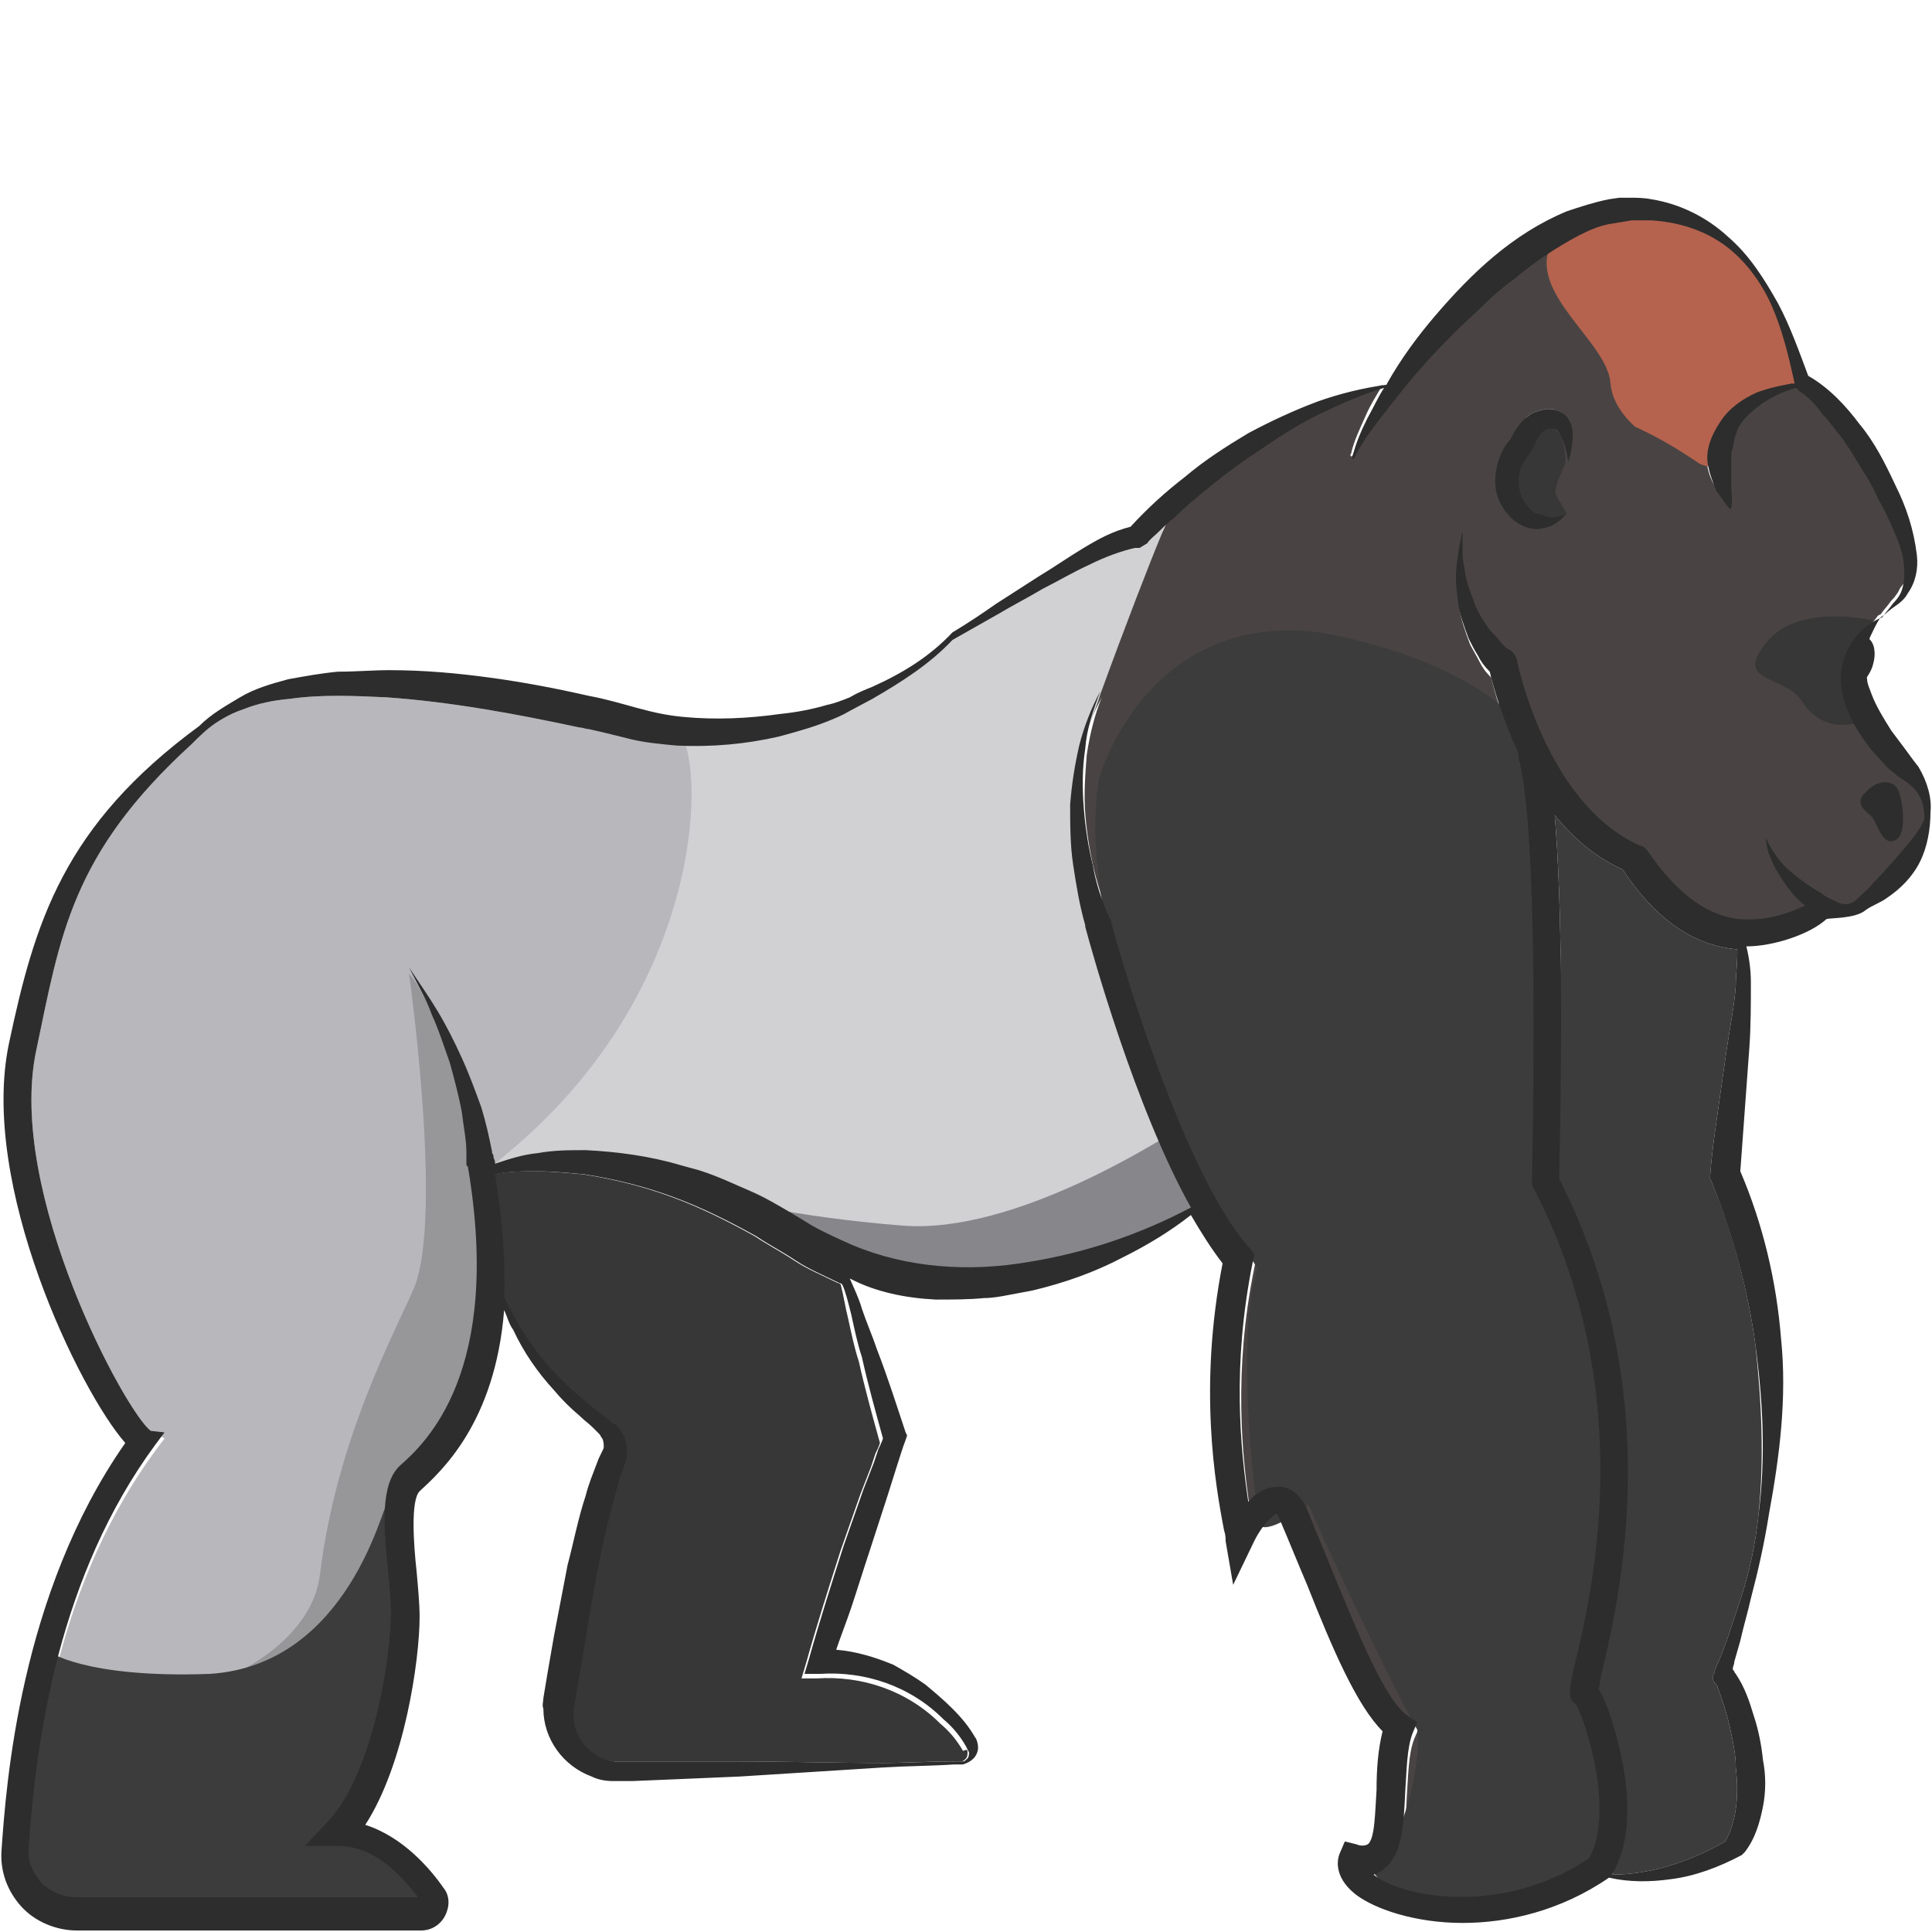 <?xml version="1.0" encoding="utf-8"?>
<!-- Generator: Adobe Illustrator 23.0.0, SVG Export Plug-In . SVG Version: 6.00 Build 0)  -->
<svg version="1.1" id="Layer_1" xmlns="http://www.w3.org/2000/svg" xmlns:xlink="http://www.w3.org/1999/xlink" x="0px" y="0px"
	 viewBox="0 0 128 128" 
width="128" height="128"
style="enable-background:new 0 0 128 128;" xml:space="preserve">
<style type="text/css">
	.st0{fill:#B8B7BC;}
	.st1{fill:#494443;}
	.st2{fill:#B5634E;}
	.st3{fill:#3D3C3C;}
	.st4{fill:#383737;}
	.st5{fill:#2D2D2D;}
	.st6{fill:#979699;}
	.st7{fill:#D1D1D3;}
	.st8{fill:#87868A;}
</style>
<g>
	<path class="st0" d="M41.9,62.1c-2.3,7.1-4.5,10.9-9.2,15c0-0.1,0-0.2-0.1-0.3c0-0.1,0-0.1,0-0.1c-0.2-1-0.4-1.9-0.7-2.9
		c-0.4-1.1-0.8-2.2-1.3-3.3c-0.5-1.1-1-2.1-1.6-3.1c-0.6-1-1.3-2-1.9-2.9c0.5,1,1.1,2,1.5,3.1c0.5,1.1,0.8,2.1,1.2,3.2
		c0.3,1.1,0.6,2.2,0.8,3.3c0.1,0.9,0.3,1.8,0.3,2.6c0,0.1,0,0.3,0,0.4c0,0.1,0,0.2,0,0.3c0,0,0,0,0,0v0c0,0,0,0.1,0,0.1
		c0,0.1,0,0.1,0.1,0.2c2.3,13.6-2.8,18.3-4.5,19.8c-1.3,1.2-1.1,4-0.8,6.9c0.1,1,0.2,2,0.2,2.8c0,3.3-1.3,10.9-4.2,13.9l-1.5,1.6
		h2.2c2.5,0,4.3,2.1,5.3,3.4H5.1c-0.8,0-1.6-0.3-2.2-0.8c-0.7-0.7-1.1-1.6-1-2.5c0.5-7.3,2-18,8.4-26.7l0.6-0.8L10,94.8
		C8.4,93.7,0.4,79,2.4,69.6C4,62,4.7,56.6,12.7,49.3c0.5-0.5,1-1,1.6-1.4c0.6-0.4,1.2-0.7,1.8-0.9c1-0.4,2-0.6,3.1-0.7
		c2.1-0.3,4.3-0.2,6.4-0.1c4.3,0.3,8.6,1.1,12.8,2c0.2,0,0.4,0.1,0.6,0.1C42.2,51.3,43.7,56.7,41.9,62.1z"/>
	<path class="st1" d="M127.1,52.6c-0.2-0.4-0.6-0.7-0.9-1l-0.6-0.4c-0.2-0.2-0.4-0.3-0.6-0.5c-0.4-0.4-0.8-0.8-1.1-1.2
		c-0.7-0.8-1.4-1.8-1.7-2.9c-0.4-1.1-0.5-2.4,0-3.5c0.5-1.1,1.4-2,2.4-2.4c0,0,0,0,0,0c0.2-0.3,0.5-0.6,0.7-0.9
		c0.3-0.3,0.5-0.6,0.6-0.9c0.3-0.6,0.3-1.3,0.1-2c-0.1-0.7-0.4-1.4-0.7-2.1c-0.3-0.7-0.6-1.4-1-2c-0.3-0.7-0.7-1.3-1.1-2
		c-0.4-0.6-0.8-1.3-1.2-1.9c-0.4-0.6-0.9-1.2-1.4-1.7c-0.5-0.5-1-1.1-1.5-1.5l-0.2-0.2c-0.8,0.3-1.5,0.6-2.2,1
		c-0.7,0.5-1.3,1.1-1.7,1.8l-0.1,0.3l-0.1,0.3c0,0.2-0.1,0.4-0.1,0.6c0,0.2,0,0.4-0.1,0.6c0,0.2,0,0.4,0,0.6c0,0.2,0,0.4,0,0.6
		c0,0.2,0,0.4,0,0.7c0,0.4,0.1,0.9,0,1.4v0c0,0,0,0.1-0.1,0.1c0,0,0,0,0,0c-0.4-0.4-0.7-0.8-0.9-1.2c-0.2-0.5-0.4-0.9-0.5-1.5
		c-0.2-1.1,0.2-2.2,0.8-3.1c0.6-0.9,1.5-1.5,2.4-1.9c0.8-0.3,1.6-0.5,2.5-0.6c-0.3-1.8-0.7-3.5-1.5-5.1c-0.7-1.6-1.8-3.1-3.2-4.1
		c-1.4-1-3.1-1.6-4.8-1.6c-0.4,0-0.8,0-1.3,0l-0.6,0.1l-0.6,0.1c-0.8,0.2-1.6,0.5-2.3,0.8c-1.5,0.7-2.9,1.8-4.3,2.9
		c-0.7,0.6-1.3,1.1-2,1.7c-0.6,0.6-1.3,1.2-1.9,1.8c-1.2,1.3-2.4,2.6-3.6,4c-0.8,1-1.6,1.9-2.3,3c-0.3,0.4-0.6,0.9-0.8,1.4l0,0
		c0,0-0.1,0.1-0.1,0c0,0-0.1-0.1,0-0.1c0.2-0.9,0.6-1.7,1-2.6c0.3-0.7,0.7-1.3,1.1-2c-1.4,0.5-2.7,1-4,1.6c-1.5,0.7-2.8,1.6-4.2,2.5
		c-1.4,0.9-2.6,1.9-3.9,2.9c-0.6,0.5-1.2,1.1-1.8,1.6c-0.3,0.3-0.7,0.6-1,0.9c-0.3,0.3-0.5,0.5-0.8,0.8l-0.2,0.2l-0.3,0
		c-0.9,0.2-2,0.6-3,1.1c-1,0.5-2,1-3.1,1.6c-1,0.5-2,1.1-3,1.7l-3,1.7c-1.5,1.6-3.4,2.8-5.3,3.9L56.6,47c-0.5,0.3-1,0.5-1.5,0.7
		c-1,0.4-2.1,0.7-3.2,1c-2.2,0.5-4.5,0.7-6.7,0.6c-1.1-0.1-2.3-0.2-3.4-0.5c-0.8-0.2-1.7-0.4-2.5-0.6c3.1,3,4.5,8.5,2.7,13.9
		c-2.3,7.1-4.5,10.9-9.2,15c0,0.1,0,0.2,0.1,0.4c0.9-0.3,1.9-0.6,2.8-0.7c1-0.2,2.1-0.2,3.2-0.2c2.1,0,4.2,0.4,6.3,1
		c0.4,0.1,0.7,0.2,1.1,0.3c0.9,0.3,1.9,0.7,2.8,1.1c0.7,0.3,1.4,0.7,2.1,1c0.9,0.5,1.9,1.1,2.7,1.6c0.8,0.5,1.7,0.9,2.7,1.3
		c3.7,1.5,7.8,1.8,11.7,1.1c3.7-0.6,7.3-1.9,10.7-3.6c-3.7-6.7-6.6-17.1-7-18.6c0,0,0,0,0,0c0,0,0-0.1,0-0.1c-0.4-1.4-0.6-2.7-0.8-4
		c-0.2-1.3-0.2-2.7-0.2-4c0-1.3,0.3-2.7,0.6-3.9c0.3-1.3,0.8-2.5,1.4-3.6c0,0,0,0,0,0c-0.5,1.2-0.8,2.5-1,3.8
		c-0.1,1.3-0.2,2.6-0.1,3.9c0.1,1.3,0.3,2.5,0.6,3.8c0.3,1.2,0.7,2.4,1.1,3.5c0,0.1,0.1,0.2,0.1,0.2c0,0.2,4.5,16.5,9.2,21.7
		l0.3,0.4l-0.1,0.5c-1.4,6.9-0.8,12.5-0.3,15.9c0.6-0.6,1.2-1,2-1c0.5,0,1.3,0.2,1.9,1.5c0.6,1.4,1.2,2.9,1.8,4.4
		c1.7,4.1,3.4,8.3,4.9,9.3l0.6,0.4l-0.3,0.7c-0.4,1-0.4,2.5-0.5,3.9c-0.1,2.1-0.2,4.2-1.4,5.1c-0.2,0.2-0.5,0.3-0.7,0.4
		c2.1,1.6,8.7,2.7,14.3-1.1c1.7-3.2-0.3-9.2-0.9-10.2c-0.6-0.4-0.4-1.1-0.1-2.5c1.1-4.4,4.4-18-2.7-31.7l-0.1-0.2v-0.2
		c0.2-11,0.3-24.2-0.9-28.1c0-0.1,0-0.2,0-0.3c-1.1-2.4-1.7-4.5-1.9-5.4c-0.4-0.4-0.6-0.7-0.8-1.1c-0.2-0.4-0.4-0.7-0.6-1.1
		c-0.3-0.8-0.6-1.6-0.7-2.4c-0.1-0.8-0.2-1.6-0.1-2.4c0-0.8,0.2-1.6,0.4-2.3c0,0.4,0,0.8,0,1.2c0,0.4,0,0.8,0.1,1.1
		c0.1,0.8,0.3,1.5,0.6,2.2c0.3,0.7,0.6,1.3,1,1.9c0.2,0.3,0.4,0.6,0.7,0.8c0.2,0.2,0.4,0.4,0.6,0.6c0.3,0.1,0.6,0.4,0.6,0.7
		c0,0.1,1.9,9.5,8.1,12.3l0.3,0.1l0.2,0.2c2.1,3.3,4.2,4.4,6.2,4.6c0,0,0,0,0,0c0,0,0.1,0,0.1,0c1.5,0.1,2.9-0.3,4.2-0.9
		c-0.3-0.3-0.7-0.7-1-1c-0.4-0.5-0.7-1-1-1.5c-0.3-0.6-0.5-1.3-0.6-2c0.2,0.6,0.6,1.1,0.9,1.5c0.4,0.5,0.8,0.8,1.3,1.2
		c0.5,0.4,1,0.7,1.5,1c0.3,0.2,0.7,0.4,1.1,0.6c0.4,0.2,0.9,0.1,1.2-0.2c0.4-0.4,0.7-0.7,1.1-1.1c0.7-0.7,1.2-1.4,1.9-2.1
		c0.6-0.7,1.3-1.5,1.4-2.4C127.5,53.5,127.4,53,127.1,52.6z M101,33.6c0.3,0.4,0.6,0.7,1.1,0.7c0.5,0.1,1.1-0.1,1.7-0.3
		c-0.4,0.5-0.9,0.9-1.6,1c-0.7,0.2-1.6-0.2-2.1-0.7c-0.5-0.5-0.9-1.2-1-1.9c-0.1-0.7,0-1.5,0.3-2.2c0.1-0.3,0.3-0.7,0.6-1
		c0.1-0.1,0.2-0.4,0.4-0.7c0.2-0.3,0.4-0.6,0.8-0.9c0.3-0.3,0.8-0.4,1.2-0.5l0.3,0c0.1,0,0.2,0,0.4,0.1c0.3,0.1,0.5,0.2,0.7,0.4
		c0.3,0.4,0.4,0.8,0.4,1.1c0,0.7-0.1,1.3-0.3,1.9c-0.1-0.6-0.2-1.2-0.5-1.7c-0.1-0.2-0.2-0.5-0.4-0.5c-0.1,0-0.1,0-0.4,0
		c-0.4,0.1-0.6,0.4-0.8,0.8c-0.1,0.2-0.2,0.5-0.5,0.9c-0.2,0.2-0.2,0.4-0.4,0.6C100.4,31.8,100.5,32.7,101,33.6z M125.5,55.7
		c-0.9,0.3-1.1-1.3-1.6-1.7c-0.5-0.4-1-0.9-0.3-1.5c0.6-0.7,1.5-0.9,2-0.4C126,52.4,126.5,55.4,125.5,55.7z"/>
	<path class="st2" d="M113.3,30.9c0,0.2-6.3-1.9-6.6-5.5c-0.2-2.8-5.6-6-3.9-9.3c2.3-2.1,12.3-5.9,16.7,9.1
		C119.5,25.8,113.4,26.1,113.3,30.9z"/>
	<path class="st1" d="M96.8,35.2c0,0,1-14.9,16.2-4.2c0.6,1.5,1.2,1.8,1.2,1.8s-2.5-5.6,4.5-7.4c1.2,0.5,8.6,8.2,7.9,12.6
		c-1.8,2.6-4.5,4.8-3.9,7.3s6,5.9,5,9.4s-3.5,5.6-5.6,5.7c-2.2,0.1-3.3,1.2-4.8,1.3c-1.4,0.1-6.5,0.1-9-5c-2.4-1.1-7.5-6.9-8.7-12.6
		C97.4,42.3,96.4,37.4,96.8,35.2z"/>
	<path class="st3" d="M116.5,100.4c-0.2,1.9-0.6,3.8-1.2,5.6c-0.3,0.9-0.6,1.8-0.9,2.7l-0.5,1.3c-0.1,0.2-0.2,0.4-0.3,0.7
		c0,0.1,0,0.1-0.1,0.3c0,0,0,0.2,0,0.2c0,0,0,0,0,0.1c0,0.1,0.1,0.1,0.1,0.2c0,0,0,0,0.1,0.1v0c0,0,0.1,0.1,0.1,0.2
		c0.3,0.8,0.6,1.7,0.8,2.6c0.2,0.9,0.4,1.8,0.4,2.7c0.2,1.7,0.1,3.5-0.7,4.9c-1.2,0.7-2.6,1.3-4,1.7c-1.1,0.3-2.3,0.5-3.5,0.5
		c2.3-3.9,0-10.1-0.2-10.8c-0.3-0.8-0.5-1.2-0.7-1.5c0.1-0.2,0.1-0.6,0.2-1c1.1-4.6,4.5-18.5-2.8-32.8c0.2-9,0.2-18.4-0.3-24.1
		c1.2,1.5,2.7,2.8,4.5,3.6c2.5,3.8,5.2,5.1,7.6,5.3c0,0.1,0,0.2,0,0.3c0,0.7-0.1,1.4-0.1,2.1c-0.1,1.4-0.4,2.8-0.6,4.2
		c-0.2,1.4-0.4,2.8-0.6,4.2c-0.2,1.4-0.4,2.8-0.5,4.2l0,0.2l0.1,0.2c1.4,3.4,2.4,7.1,2.9,10.8C116.7,92.8,116.9,96.6,116.5,100.4z"
		/>
	<path class="st4" d="M103.8,34c0,0-1.7,1.6-2.9,0.4c-1.2-1.2,0.6-6.1,1.1-6.4s1.8,0.5,1.7,2.7c-0.2,0.5-0.8,1.7-0.6,2.1
		C103.3,33.2,103.8,34,103.8,34z"/>
	<path class="st3" d="M72.8,51.6c0,0,3.1-11.2,14.7-9.7c6,1.1,14.4,4.1,15.4,10.3c0.4,7.1,0.9,21.2,0.7,25.1
		c1.6,3.7,7.5,18.4,2.5,34.1c2.2,6.7,3.6,10,1.2,12.3s-12.7,6.3-16.6-0.1c2.1-0.6,3.5-6.7,3.2-9c-1.7-2.9-6.2-12.5-7.2-14.9
		c-3,2.2-3.3,1.3-3.3,1.3s-1.7-11.8-0.1-17C81.1,80.8,70.9,63.8,72.8,51.6z"/>
	<path class="st4" d="M64.1,116.1c0,0.1,0,0.3-0.1,0.4c-0.1,0.1-0.2,0.2-0.3,0.2c-0.1,0-0.1,0-0.3,0l-0.3,0c-1.6,0-3.2,0.1-4.7,0.1
		c-3.2,0-6.3-0.1-9.5-0.1l-4.7,0l-2.4,0c-0.4,0-0.8,0-1.1,0c-0.3,0-0.6-0.1-0.9-0.2c-1.1-0.5-1.9-1.6-1.9-2.8c0-0.1,0-0.3,0-0.4
		l0.1-0.6l0.2-1.2l0.4-2.3c0.5-3.1,1-6.2,1.8-9.2c0.2-0.7,0.4-1.5,0.6-2.2c0.1-0.2,0.1-0.3,0.2-0.5c0-0.1,0.2-0.5,0.2-0.7
		c0.1-0.6,0-1.2-0.3-1.7c-0.1-0.2-0.3-0.5-0.6-0.6l-0.5-0.4c-0.3-0.2-0.6-0.5-0.9-0.7c-0.6-0.5-1.2-1-1.7-1.5
		c-1.7-1.6-3.1-3.6-4.1-5.8c0.1-2.3-0.1-5-0.6-8.1c0.9-0.2,1.9-0.2,2.8-0.2c1,0,2,0.1,3.1,0.2c2,0.3,4,0.8,5.9,1.5
		c1.9,0.7,3.7,1.6,5.5,2.6c0.9,0.6,1.7,1,2.6,1.6c0.9,0.6,1.9,1,2.9,1.5c0.1,0,0.2,0.1,0.2,0.1c0.2,0.8,0.3,1.5,0.5,2.3
		c0.2,0.9,0.4,1.9,0.7,2.8c0.4,1.8,0.9,3.6,1.4,5.4c-0.1,0.3-0.2,0.5-0.3,0.7l-0.3,0.9l-0.7,1.8l-1.3,3.7c-0.8,2.5-1.6,5-2.3,7.5
		l-0.3,1l1,0c1.5-0.1,3,0.1,4.4,0.6c1.4,0.5,2.7,1.3,3.8,2.4c0.6,0.5,1.1,1.1,1.5,1.8C64.1,115.9,64.1,115.9,64.1,116.1z"/>
	<path class="st5" d="M103.8,34c-0.4,0.5-0.9,0.9-1.6,1c-0.7,0.2-1.6-0.2-2.1-0.7c-0.5-0.5-0.9-1.2-1-1.9c-0.1-0.7,0-1.5,0.3-2.2
		c0.1-0.3,0.3-0.7,0.6-1c0.1-0.1,0.2-0.4,0.4-0.7c0.2-0.3,0.4-0.6,0.8-0.9c0.3-0.3,0.8-0.4,1.2-0.5l0.3,0c0.1,0,0.2,0,0.4,0.1
		c0.3,0.1,0.5,0.2,0.7,0.4c0.3,0.4,0.4,0.8,0.4,1.1c0,0.7-0.1,1.3-0.3,1.9c-0.1-0.6-0.2-1.2-0.5-1.7c-0.1-0.2-0.2-0.5-0.4-0.5
		c-0.1,0-0.1,0-0.4,0c-0.4,0.1-0.6,0.4-0.8,0.8c-0.1,0.2-0.2,0.5-0.5,0.9c-0.2,0.2-0.2,0.4-0.4,0.6c-0.4,0.9-0.4,1.9,0.2,2.7
		c0.3,0.4,0.6,0.7,1.1,0.7C102.7,34.4,103.3,34.3,103.8,34z"/>
	<path class="st5" d="M124.1,44c-0.1,0.4-0.3,0.7-0.5,1c-0.4,0.4-0.9,0.6-1.3,0.5c-0.7-0.2,0.2-3.8,0.9-3.6c0.2,0.1,0.4,0.2,0.6,0.4
		C124.2,42.6,124.3,43.3,124.1,44z"/>
	<path class="st5" d="M125.5,55.7c-0.9,0.3-1.1-1.3-1.6-1.7c-0.5-0.4-1-0.9-0.3-1.5c0.6-0.7,1.5-0.9,2-0.4
		C126,52.4,126.5,55.4,125.5,55.7z"/>
	<path class="st6" d="M27.1,64.5c0,0,2.3,16.3,0.3,20.9c-1.2,2.8-5.1,9.9-6.2,18.9c-0.5,4.2-5.3,6.4-5.3,6.4l10.7,0.4l-0.4-11.7
		c0,0,3.9-3.4,4.4-5.8c0.4-2.4,2.6-13.1,1.3-17.2C30.7,72.3,28.7,66.3,27.1,64.5z"/>
	<path class="st3" d="M25.6,99.8c-0.2-0.4-2.4,10.5-11.7,11.1c-8.3,0.3-10.7-1.5-10.7-1.5s-2.9,11-2.2,13.7c0.7,2.6,1.5,3.6,5,3.8
		s22,0,22.6-0.2c0.6-0.2-2.2-4.7-4.8-4.7s1.1-4.4,1.3-4.6C25.2,117.2,28.4,105.4,25.6,99.8z"/>
	<path class="st7" d="M36.2,46.3c-0.3-0.1-0.6-0.2-0.9-0.3C35.6,46.1,35.9,46.2,36.2,46.3z"/>
	<path class="st7" d="M79.4,80c0,0-15.6,11.2-29.4-0.3c-0.3-0.3-0.7-0.5-1.1-0.7c-0.8-0.4-1.7-0.8-2.8-1.1c-3.8-1.1-9-1.2-13.3-0.4
		c-0.2,0-0.4,0.1-0.6,0.1c0.2-0.2,0.4-0.3,0.6-0.5c4.7-4.1,6.9-7.9,9.2-15c1.8-5.4,0.3-10.8-2.7-13.9c-0.9-0.8-1.8-1.5-2.9-1.9
		c13.6,4.3,20.4,0.4,22.6-1c1.7-1.1,4-2.9,6.2-4.4c2.6-1.7,12.4-7,12.2-6.6c0,0-0.1,0.4-0.4,1c-0.8,1.9-2.5,6.3-4.1,10.7
		c-0.2,0.7-0.5,1.4-0.7,2C68,57,79.4,80,79.4,80z"/>
	<path class="st4" d="M124.1,41.1c-0.1,0-5-1.2-7.1,1.5c-2.2,2.7,1.3,2.1,2.4,3.9c1.7,2.6,4.5,1.1,4.5,1.1s-1.1-1.3-1.2-2.5
		C122.5,43.8,124.1,41.1,124.1,41.1z"/>
	<path class="st8" d="M59.8,81.2c-7.5-0.6-11.8-1.8-11.8-1.8s7.6,4.1,9.5,4.8c1.9,0.7,13.6,0.6,17.5-1.5s4.5-2.7,4.5-2.7l-2.2-4.7
		C77.1,75.3,67.3,81.8,59.8,81.2z"/>
	<path class="st0" d="M38.3,47.5c0.2,0.1,5.7,11.4-5.8,29.8c14.3-11,14.2-26.5,12.6-28.6C42.7,48.1,38.3,47.5,38.3,47.5z"/>
	<path class="st5" d="M127.1,50.8c-0.4-0.5-0.6-0.8-0.9-1.2c-0.3-0.4-0.6-0.8-0.9-1.2c-0.5-0.8-1-1.6-1.3-2.4
		c-0.1-0.3-0.3-0.7-0.3-1c-0.1-0.5-0.2-1-0.1-1.5c0-0.4,0.1-0.8,0.3-1.3c0.2-0.4,0.4-0.9,0.7-1.3h0c0.3-0.2,0.6-0.5,0.9-0.7
		c0.3-0.2,0.7-0.5,0.9-0.9c0.5-0.7,0.7-1.6,0.6-2.5c-0.2-1.7-0.7-3.2-1.4-4.6c-0.7-1.5-1.4-2.9-2.4-4.1c-0.9-1.2-2-2.4-3.4-3.2
		c-0.6-1.6-1.2-3.3-2-4.8c-0.9-1.6-1.9-3.2-3.3-4.4c-1.4-1.3-3.2-2.2-5.1-2.5c-0.5-0.1-1-0.1-1.4-0.1l-0.7,0l-0.7,0.1
		c-1,0.2-1.9,0.5-2.8,0.8c-3.6,1.5-6.3,4.1-8.7,6.9c-1.2,1.4-2.3,2.9-3.2,4.5c0,0,0,0.1-0.1,0.1c-1.5,0.2-3.1,0.6-4.5,1.1
		c-1.6,0.6-3.1,1.3-4.6,2.1c-1.5,0.9-2.9,1.8-4.2,2.9c-1.3,1-2.5,2.1-3.6,3.3c-1.2,0.3-2.1,0.8-3.1,1.4c-1,0.6-2,1.3-3,1.9L66,40
		c-1,0.7-1.9,1.3-2.9,1.9l0,0l0,0c-1.5,1.6-3.3,2.7-5.3,3.6c-0.5,0.2-1,0.4-1.5,0.7c-0.5,0.2-1,0.4-1.5,0.5c-1,0.3-2.1,0.5-3.1,0.6
		c-2.1,0.3-4.3,0.4-6.4,0.2c-1.1-0.1-2-0.3-3.1-0.6c-1.1-0.3-2.1-0.6-3.2-0.8c-2.2-0.5-4.3-0.9-6.5-1.2c-2.2-0.3-4.4-0.5-6.7-0.5
		c-1.1,0-2.2,0.1-3.4,0.1c-1.1,0.1-2.2,0.3-3.3,0.5c-1.1,0.3-2.2,0.6-3.2,1.2c-1,0.6-1.9,1.1-2.7,1.9c-9,6.6-10.9,13-12.6,21
		c-2,9.4,4.7,23.1,7.7,26.5c-7,10-7.9,22.7-8.2,27c-0.1,1.4,0.4,2.7,1.3,3.7c0.9,1,2.3,1.6,3.7,1.6h22.8c0.7,0,1.3-0.4,1.6-1
		c0.3-0.6,0.3-1.3-0.1-1.8c-0.9-1.3-2.7-3.4-5.2-4.2c2.6-4,3.6-10.9,3.6-13.8c0-0.8-0.1-1.9-0.2-3c-0.2-1.8-0.4-4.7,0.2-5.3
		c1.4-1.3,5-4.5,5.6-12c0.2,0.4,0.3,0.9,0.6,1.3c0.7,1.5,1.6,2.8,2.7,4c0.5,0.6,1.1,1.2,1.7,1.7c0.3,0.3,0.6,0.5,0.9,0.8l0.4,0.4
		c0.1,0.1,0.1,0.2,0.2,0.3c0.1,0.2,0.1,0.4,0.1,0.6c0,0.1-0.3,0.6-0.4,0.9c-0.3,0.8-0.6,1.5-0.8,2.3c-0.5,1.5-0.8,3.1-1.2,4.6
		c-0.3,1.6-0.6,3.1-0.9,4.7l-0.4,2.3l-0.2,1.2l-0.1,0.6c0,0.2-0.1,0.5,0,0.7c0,2,1.3,3.8,3.2,4.5c0.4,0.2,0.9,0.3,1.4,0.3
		c0.5,0,0.9,0,1.3,0l2.4-0.1l4.7-0.2c3.2-0.2,6.3-0.4,9.5-0.6c1.6-0.1,3.2-0.1,4.7-0.2l0.3,0c0.1,0,0.2,0,0.3,0
		c0.3-0.1,0.5-0.2,0.7-0.4c0.2-0.2,0.3-0.5,0.3-0.7c0-0.3-0.1-0.6-0.2-0.7c-0.4-0.7-0.9-1.3-1.5-1.9c-0.6-0.6-1.2-1.1-1.8-1.6
		c-0.7-0.5-1.4-0.9-2.1-1.3c-1.2-0.5-2.5-0.9-3.8-1c0.3-0.9,0.7-1.9,1-2.8c0.4-1.2,0.8-2.5,1.2-3.7l1.2-3.7l0.6-1.9
		c0.2-0.6,0.4-1.3,0.6-1.8l0.1-0.3l-0.1-0.2c-0.6-1.8-1.2-3.7-1.9-5.5c-0.3-0.9-0.7-1.8-1-2.7c-0.2-0.7-0.5-1.3-0.8-2
		C58,85.6,60,86,62,86.1c1.1,0,2.2,0,3.2-0.1c0.5,0,1.1-0.1,1.6-0.2c0.5-0.1,1.1-0.2,1.6-0.3c2.1-0.5,4.1-1.2,6-2.2
		c1.6-0.8,3.1-1.7,4.5-2.8c0.7,1.2,1.4,2.3,2.1,3.2c-1.6,8.2-0.5,14.6,0.1,17.7c0.1,0.3,0.1,0.5,0.1,0.7l0.5,2.9l1.3-2.7
		c0.6-1.3,1.4-2,1.6-2c0,0,0.1,0.1,0.2,0.4c0.6,1.4,1.2,2.9,1.8,4.3c1.7,4.3,3.3,8,5,9.7c-0.3,1.2-0.4,2.5-0.4,3.9
		c-0.1,1.4-0.1,3.3-0.6,3.6c-0.2,0.1-0.5,0.1-0.7,0l-0.8-0.2l-0.3,0.7c-0.2,0.4-0.5,1.6,1,2.8c1.3,1,4,1.9,7.1,1.9
		c3,0,6.5-0.8,9.7-3c1.3,0.3,2.7,0.3,4.1,0.1c1.6-0.2,3.2-0.8,4.7-1.6l0.1-0.1l0.1-0.1c0.7-0.9,1-2,1.2-3c0.2-1,0.2-2.1,0-3.1
		c-0.1-1-0.3-2-0.6-2.9c-0.3-1-0.6-1.9-1.2-2.8c-0.1-0.1-0.1-0.2-0.2-0.3c0-0.2,0.1-0.3,0.1-0.5l0.4-1.4c0.2-0.9,0.5-1.9,0.7-2.8
		c0.5-1.9,0.9-3.7,1.2-5.6c0.7-3.8,1.2-7.7,0.8-11.6c-0.3-3.8-1.2-7.6-2.7-11.1c0.2-2.7,0.4-5.5,0.6-8.2c0.1-1.4,0.1-2.9,0.1-4.3
		c0-0.8-0.1-1.6-0.3-2.4c1.8,0,4.2-0.8,5.3-1.8c0.1-0.1,1.9,0,2.6-0.6c0.4-0.3,1-0.5,1.4-0.8c0.9-0.6,1.7-1.4,2.2-2.4
		c0.5-1,0.7-2.2,0.7-3.3C128,52.9,127.7,51.8,127.1,50.8z M56.4,87.1c0.2,0.9,0.4,1.9,0.7,2.8c0.4,1.8,0.9,3.6,1.4,5.4
		c-0.1,0.3-0.2,0.5-0.3,0.7l-0.3,0.9l-0.7,1.8l-1.3,3.7c-0.8,2.5-1.6,5-2.3,7.5l-0.3,1l1,0c1.5-0.1,3,0.1,4.4,0.6
		c1.4,0.5,2.7,1.3,3.8,2.4c0.6,0.5,1.1,1.1,1.5,1.8c0.1,0.2,0.1,0.2,0.2,0.4c0,0.1,0,0.3-0.1,0.4c-0.1,0.1-0.2,0.2-0.3,0.2
		c-0.1,0-0.1,0-0.3,0l-0.3,0c-1.6,0-3.2,0.1-4.7,0.1c-3.2,0-6.3-0.1-9.5-0.1l-4.7,0l-2.4,0c-0.4,0-0.8,0-1.1,0
		c-0.3,0-0.6-0.1-0.9-0.2c-1.1-0.5-1.9-1.6-1.9-2.8c0-0.1,0-0.3,0-0.4l0.1-0.6l0.2-1.2l0.4-2.3c0.5-3.1,1-6.2,1.8-9.2
		c0.2-0.7,0.4-1.5,0.6-2.2c0.1-0.2,0.1-0.3,0.2-0.5c0-0.1,0.2-0.5,0.2-0.7c0.1-0.6,0-1.2-0.3-1.7c-0.1-0.2-0.3-0.5-0.6-0.6l-0.5-0.4
		c-0.3-0.2-0.6-0.5-0.9-0.7c-0.6-0.5-1.2-1-1.7-1.5c-1.7-1.6-3.1-3.6-4.1-5.8c0.1-2.3-0.1-5-0.6-8.1c0.9-0.2,1.9-0.2,2.8-0.2
		c1,0,2,0.1,3.1,0.2c2,0.3,4,0.8,5.9,1.5c1.9,0.7,3.7,1.6,5.5,2.6c0.9,0.6,1.7,1,2.6,1.6c0.9,0.6,1.9,1,2.9,1.5
		c0.1,0,0.2,0.1,0.2,0.1C56,85.5,56.2,86.3,56.4,87.1z M116.3,89.1c0.5,3.7,0.7,7.5,0.2,11.3c-0.2,1.9-0.6,3.8-1.2,5.6
		c-0.3,0.9-0.6,1.8-0.9,2.7l-0.5,1.3c-0.1,0.2-0.2,0.4-0.3,0.7c0,0.1,0,0.1-0.1,0.3c0,0,0,0.2,0,0.2c0,0,0,0,0,0.1
		c0,0.1,0.1,0.1,0.1,0.2c0,0,0,0,0.1,0.1v0c0,0,0.1,0.1,0.1,0.2c0.3,0.8,0.6,1.7,0.8,2.6c0.2,0.9,0.4,1.8,0.4,2.7
		c0.2,1.7,0.1,3.5-0.7,4.9c-1.2,0.7-2.6,1.3-4,1.7c-1.1,0.3-2.3,0.5-3.5,0.5c2.3-3.9,0-10.1-0.2-10.8c-0.3-0.8-0.5-1.2-0.7-1.5
		c0.1-0.2,0.1-0.6,0.2-1c1.1-4.6,4.5-18.5-2.8-32.8c0.2-9,0.2-18.4-0.3-24.1c1.2,1.5,2.7,2.8,4.5,3.6c2.5,3.8,5.2,5.1,7.6,5.3
		c0,0.1,0,0.2,0,0.3c0,0.7-0.1,1.4-0.1,2.1c-0.1,1.4-0.4,2.8-0.6,4.2c-0.2,1.4-0.4,2.8-0.6,4.2c-0.2,1.4-0.4,2.8-0.5,4.2l0,0.2
		l0.1,0.2C114.8,81.8,115.8,85.4,116.3,89.1z M114.7,111C114.7,111,114.7,111,114.7,111C114.7,111,114.7,111,114.7,111
		C114.7,111,114.7,111,114.7,111z M126,56.4c-0.6,0.7-1.2,1.4-1.9,2.1c-0.3,0.4-0.7,0.7-1.1,1.1c-0.3,0.3-0.8,0.4-1.2,0.2
		c-0.4-0.2-0.9-0.4-1.1-0.6c-0.5-0.3-1-0.6-1.5-1c-0.5-0.4-0.9-0.7-1.3-1.2c-0.4-0.5-0.7-1-0.9-1.5c0,0.7,0.3,1.4,0.6,2
		c0.3,0.5,0.6,1,1,1.5c0.3,0.4,0.6,0.7,1,1c-1.3,0.6-2.7,1-4.2,0.9c0,0,0,0-0.1,0c0,0,0,0,0,0c-2-0.2-4-1.4-6.2-4.6l-0.2-0.2
		l-0.3-0.1c-6.2-2.8-8.1-12.2-8.1-12.3c-0.1-0.3-0.3-0.6-0.6-0.7c-0.2-0.1-0.4-0.4-0.6-0.6c-0.2-0.3-0.5-0.5-0.7-0.8
		c-0.4-0.6-0.8-1.2-1-1.9c-0.3-0.7-0.5-1.4-0.6-2.2c-0.1-0.4-0.1-0.8-0.1-1.1c0-0.4,0-0.8,0-1.2c-0.2,0.8-0.3,1.5-0.4,2.3
		c-0.1,0.8,0,1.6,0.1,2.4c0.1,0.8,0.4,1.6,0.7,2.4c0.2,0.4,0.4,0.8,0.6,1.1c0.2,0.4,0.4,0.7,0.8,1.1c0.2,0.9,0.8,3,1.9,5.4
		c0,0.1,0,0.2,0,0.3c1.1,3.9,1.1,17,0.9,28.1v0.2l0.1,0.2c7.1,13.7,3.8,27.2,2.7,31.7c-0.3,1.4-0.5,2.2,0.1,2.5
		c0.6,1,2.6,7,0.9,10.2c-5.6,3.8-12.3,2.7-14.3,1.1c0.3-0.1,0.5-0.2,0.7-0.4c1.2-0.9,1.3-2.9,1.4-5.1c0.1-1.4,0.1-2.9,0.5-3.9
		l0.3-0.7l-0.6-0.4c-1.5-1-3.2-5.2-4.9-9.3c-0.6-1.5-1.2-2.9-1.8-4.4c-0.6-1.3-1.4-1.5-1.9-1.5c-0.8,0-1.5,0.4-2,1
		c-0.5-3.4-1.1-9,0.3-15.9l0.1-0.5l-0.3-0.4c-4.7-5.2-9.2-21.5-9.2-21.7c0-0.1-0.1-0.2-0.1-0.2c-0.5-1.1-0.9-2.3-1.1-3.5
		c-0.3-1.2-0.5-2.5-0.6-3.8c-0.1-1.3-0.1-2.6,0.1-3.9c0.1-1.3,0.5-2.5,1-3.8c0,0,0,0,0,0c-0.6,1.1-1.1,2.4-1.4,3.6
		c-0.3,1.3-0.5,2.6-0.6,3.9c0,1.3,0,2.7,0.2,4c0.2,1.3,0.4,2.6,0.8,4c0,0,0,0.1,0,0.1c0,0,0,0,0,0c0.4,1.5,3.3,12,7,18.6
		c-3.4,1.8-7,3-10.7,3.6c-4,0.7-8.1,0.4-11.7-1.1c-0.9-0.4-1.8-0.8-2.7-1.3c-0.8-0.5-1.8-1.1-2.7-1.6c-0.7-0.4-1.4-0.7-2.1-1
		c-0.9-0.4-1.8-0.8-2.8-1.1c-0.4-0.1-0.7-0.2-1.1-0.3c-2-0.6-4.2-0.9-6.3-1c-1.1,0-2.1,0-3.2,0.2c-1,0.1-1.9,0.4-2.8,0.7
		c0-0.1,0-0.2-0.1-0.4c0-0.1,0-0.2-0.1-0.3c0-0.1,0-0.1,0-0.1c-0.2-1-0.4-1.9-0.7-2.9c-0.4-1.1-0.8-2.2-1.3-3.3
		c-0.5-1.1-1-2.1-1.6-3.1c-0.6-1-1.3-2-1.9-2.9c0.5,1,1.1,2,1.5,3.1c0.5,1.1,0.8,2.1,1.2,3.2c0.3,1.1,0.6,2.2,0.8,3.3
		c0.1,0.9,0.3,1.8,0.3,2.6c0,0.1,0,0.3,0,0.4c0,0.1,0,0.2,0,0.3c0,0,0,0,0,0v0c0,0,0,0.1,0,0.1c0,0.1,0,0.1,0.1,0.2
		c2.3,13.6-2.8,18.3-4.5,19.8c-1.3,1.2-1.1,4-0.8,6.9c0.1,1,0.2,2,0.2,2.8c0,3.3-1.3,10.9-4.2,13.9l-1.5,1.6h2.2
		c2.5,0,4.3,2.1,5.3,3.4H5.1c-0.8,0-1.6-0.3-2.2-0.8c-0.7-0.7-1.1-1.6-1-2.5c0.5-7.3,2-18,8.4-26.7l0.6-0.8L10,94.8
		C8.4,93.7,0.4,79,2.4,69.6C4,62,4.7,56.6,12.7,49.3c0.5-0.5,1-1,1.6-1.4c0.6-0.4,1.2-0.7,1.8-0.9c1-0.4,2-0.6,3.1-0.7
		c2.1-0.3,4.3-0.2,6.4-0.1c4.3,0.3,8.6,1.1,12.8,2c0.2,0,0.4,0.1,0.6,0.1c0.9,0.2,1.7,0.4,2.5,0.6c1.1,0.3,2.3,0.4,3.4,0.5
		c2.3,0.1,4.5-0.1,6.7-0.6c1.1-0.3,2.2-0.6,3.2-1c0.5-0.2,1-0.4,1.5-0.7l1.5-0.8c1.9-1.1,3.8-2.3,5.3-3.9l3-1.7c1-0.6,2-1.1,3-1.7
		c1-0.5,2-1.1,3.1-1.6c1-0.5,2.1-0.9,3-1.1l0.3,0L76,36c0.2-0.3,0.5-0.5,0.8-0.8c0.3-0.3,0.6-0.6,1-0.9c0.6-0.6,1.2-1.1,1.8-1.6
		c1.2-1,2.5-2,3.9-2.9c1.3-0.9,2.7-1.8,4.2-2.5c1.3-0.6,2.6-1.2,4-1.6c-0.4,0.6-0.7,1.3-1.1,2c-0.4,0.8-0.8,1.7-1,2.6
		c0,0,0,0.1,0,0.1c0,0,0.1,0,0.1,0l0,0c0.2-0.5,0.5-0.9,0.8-1.4c0.7-1,1.5-2,2.3-3c1.1-1.4,2.3-2.7,3.6-4c0.6-0.6,1.3-1.2,1.9-1.8
		c0.6-0.6,1.3-1.2,2-1.7c1.3-1.1,2.8-2.1,4.3-2.9c0.8-0.4,1.5-0.7,2.3-0.8l0.6-0.1l0.6-0.1c0.4,0,0.8,0,1.3,0
		c1.7,0.1,3.4,0.6,4.8,1.6c1.4,1,2.5,2.5,3.2,4.1c0.7,1.6,1.1,3.3,1.5,5.1c-0.8,0.1-1.7,0.3-2.5,0.6c-0.9,0.4-1.8,1-2.4,1.9
		c-0.6,0.9-1.1,2-0.8,3.1c0.1,0.5,0.3,1,0.5,1.5c0.3,0.4,0.6,0.9,0.9,1.2c0,0,0,0,0,0c0.1,0,0.1,0,0.1-0.1v0c0.1-0.5,0-1,0-1.4
		c0-0.2,0-0.4,0-0.7c0-0.2,0-0.4,0-0.6c0-0.2,0-0.4,0-0.6c0-0.2,0-0.4,0.1-0.6c0-0.2,0.1-0.4,0.1-0.6l0.1-0.3l0.1-0.3
		c0.3-0.7,1-1.3,1.7-1.8c0.6-0.4,1.4-0.8,2.2-1l0.2,0.2c0.6,0.4,1.1,0.9,1.5,1.5c0.5,0.5,0.9,1.1,1.4,1.7c0.4,0.6,0.8,1.2,1.2,1.9
		c0.4,0.6,0.8,1.3,1.1,2c0.4,0.7,0.7,1.3,1,2c0.3,0.7,0.6,1.4,0.7,2.1c0.1,0.7,0.1,1.4-0.1,2c-0.1,0.3-0.3,0.6-0.6,0.9
		c-0.2,0.3-0.5,0.6-0.7,0.9c0,0,0,0,0,0c-1,0.4-1.9,1.2-2.4,2.4c-0.5,1.1-0.4,2.4,0,3.5c0.4,1.1,1,2,1.7,2.9
		c0.4,0.4,0.7,0.8,1.1,1.2c0.2,0.2,0.4,0.3,0.6,0.5l0.6,0.4c0.4,0.3,0.7,0.6,0.9,1c0.2,0.4,0.3,0.9,0.3,1.4
		C127.3,54.9,126.6,55.7,126,56.4z"/>
</g>
</svg>
